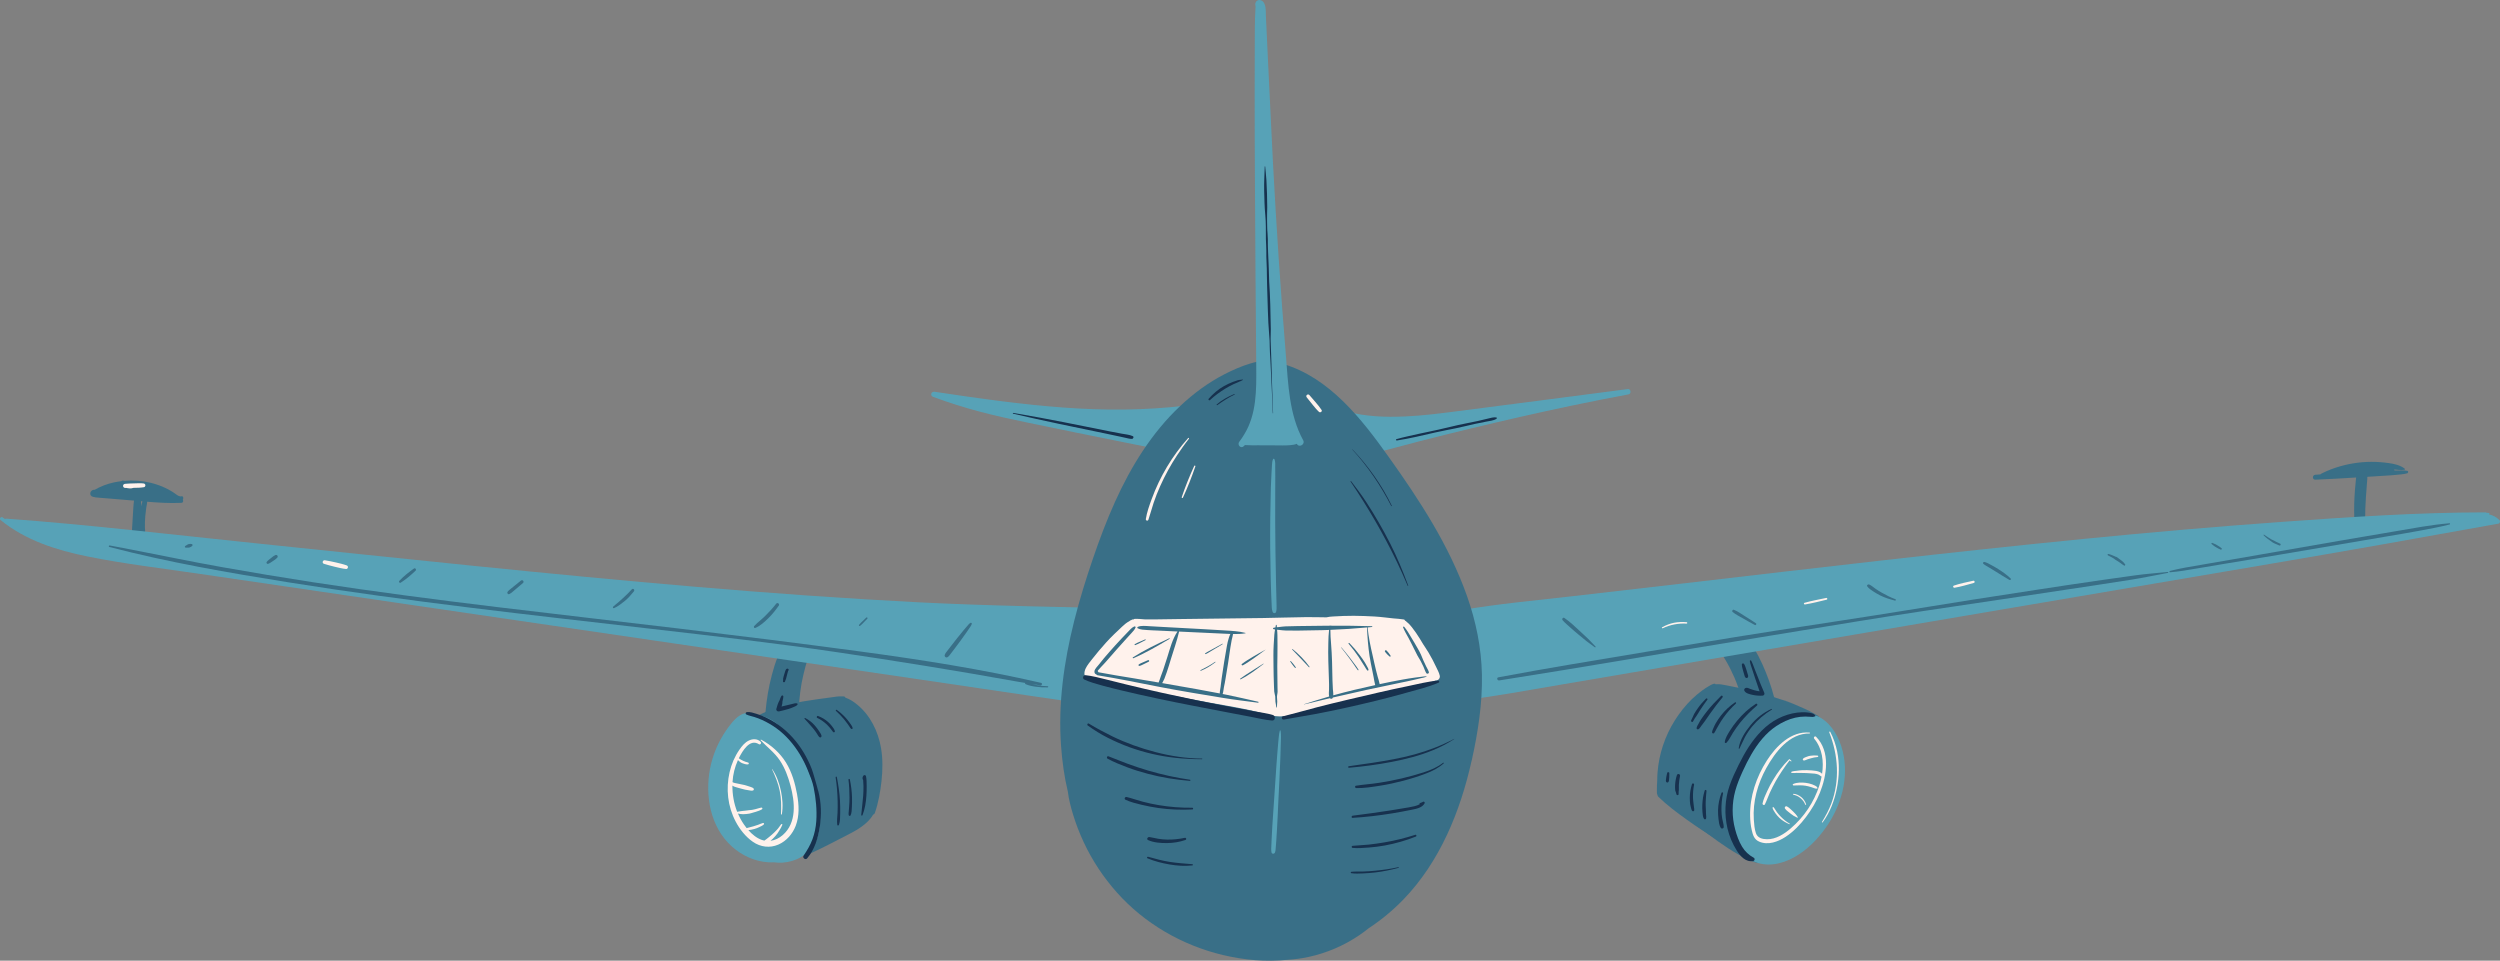 <svg id="_лой_2" xmlns="http://www.w3.org/2000/svg" width="1080" height="415.02" viewBox="0 0 1080 415.02"><rect x="0" y="0" width="1080" height="415.02" fill="#808080" stroke="none"/><g id="Traveling04_403709348"><g id="Traveling04_403709348-2"><path d="M1039.94 203.4c-1.59-.29-3.31-.14-4.92-.15-.21.0-.43.0-.64.0.03-.15.0-.3-.07-.43 1.44.18 2.88.3 4.32.15.22-.02.43-.33.21-.5-1.96-1.52-4.41-2.06-6.83-2.41-2.55-.36-5.12-.56-7.69-.55-5.19.03-10.38.9-15.3 2.52-1.36.45-2.7.96-4.01 1.54-.63.28-1.25.57-1.87.88-.33.16-.56.32-.75.49-.73.05-1.46.1-2.19.16-1.34.1-1.38 2.17.0 2.12 5.89-.22 11.76-.57 17.64-.94-.09.85-.16 1.7-.24 2.52-.2 1.95-.35 3.9-.46 5.85-.1 1.9-.16 3.79-.15 5.69.0.95.02 1.9.04 2.85.02.97-.05 2.01.27 2.94.29.87 1.66 1 1.89.0.11-.46.13-.92.12-1.39.16.41.48.71.97.78.54.07 1.27-.28 1.35-.88.22-1.65.13-3.36.19-5.03.06-1.73.16-3.47.28-5.2.12-1.67.26-3.34.38-5.01.06-.83.15-1.67.19-2.5.02-.3.02-.61.02-.91l7.38-.47c1.65-.11 3.31-.18 4.95-.37 1.57-.18 3.28-.22 4.81-.66.51-.02.77-.96.12-1.07z" fill="#396f87"/><path d="M79.16 214.98c-.03-.38-.36-.7-.76-.58-.8.23-1.82-.45-2.41-.9-1.04-.77-2.12-1.47-3.27-2.07-2.36-1.23-4.88-2.19-7.46-2.83-3.79-.94-7.74-1.22-11.62-.87-.45-.22-.93-.13-1.28.14-1.07.14-2.14.31-3.2.54-2.87.64-5.66 1.66-8.2 3.15-.15.0-.31.01-.46.03-1.65.15-2.18 2.54-.41 3.02.3.08.62.14.93.19.22.08.46.13.71.11 1.07.14 2.16.18 3.21.27 1.59.13 3.19.26 4.78.4 2.72.23 5.45.45 8.17.68-.31 2.3-.37 4.63-.52 6.94-.09 1.44-.21 2.88-.27 4.32-.06 1.42-.21 2.9-.07 4.32.03.35.28.61.58.74.04.21.07.43.11.64.32 1.51 2.41 1.02 2.53-.34.02-.22.02-.44.03-.65.01-.05.03-.09.04-.14.05-.33.08-.66.13-.99.61.81 2.11.57 2.21-.71.06-.82.04-1.63-.06-2.43-.02-1.67.01-3.33.16-5 .1-1.18.24-2.37.41-3.55.13-.88.39-1.78.4-2.66 4.94.4 9.92.72 14.84.47.66-.03.94-.85.56-1.27.15-.25.23-.57.2-.96zm-17.73 1.94c-.15.6-.28 1.21-.4 1.82-.02-.64-.02-1.45-.12-2.21.21.02.42.04.63.05-.04.11-.07.22-.1.34z" fill="#396f87"/><path d="M703.55 170.36c-8.28 1.56-16.54 3.17-24.79 4.91-14.62 3.07-29.16 6.42-43.69 9.91-7.26 1.75-14.51 3.55-21.74 5.41-7.23 1.86-14.42 3.87-21.66 5.72-.1.03-.21.04-.3.04-.28.56-.86.9-1.57.73-1.15-.28-1.69-1.46-2.3-2.38-.54-.8-1.06-1.61-1.59-2.42-1.1-1.66-2.21-3.31-3.28-4.96-.95-1.46-1.83-3.04-1.98-4.81-.05-.67.03-1.55.39-2.14.19-.3.44-.38.68-.63.05-.04.08-.09.12-.14-.3-.14-.6-.27-.9-.41-.56-.25-.3-1.28.33-1.2 1.08.14 2.16.21 3.22.44 1.04.23 2.1.42 3.15.6 2.16.35 4.34.6 6.53.77 4.27.32 8.56.29 12.84.1 7.74-.33 15.42-1.34 23.1-2.33 8.09-1.05 16.18-2.11 24.26-3.14 16.3-2.09 32.58-4.22 48.88-6.36 1.3-.17 1.57 2.04.31 2.28z" fill="#57a2b7"/><path d="M526.13 175.49c-.45.37-1.15.33-1.46-.01-.17.45-.47.9-.72 1.28-.89 1.3-1.81 2.57-2.76 3.83-1.92 2.58-3.84 5.17-5.83 7.7-.98 1.25-1.95 2.5-2.93 3.74-.45.57-.89 1.13-1.33 1.7.21.05.42.1.63.16 1.17.34.98 2.34-.3 2.19-4.14-.5-8.2-1.44-12.29-2.27-4.1-.82-8.19-1.66-12.28-2.48-14.35-2.89-28.71-5.79-43.04-8.78-6.91-1.44-13.8-2.92-20.61-4.73-6.82-1.81-13.52-3.94-20.13-6.38-1.4-.52-.83-2.41.61-2.2 9.78 1.46 19.58 2.91 29.4 4.14 17.47 2.19 35.1 3.78 52.72 3.55 8.71-.11 17.36-.66 26.01-1.65 2.21-.25 4.41-.56 6.61-.89 1.15-.18 2.3-.36 3.44-.54.54-.08 1.09-.2 1.63-.3.08-.03.17-.04.26-.04.29-.04.58-.08.87-.1.65-.03 1.32.14 1.68.73.29.45.25 1-.17 1.35z" fill="#57a2b7"/><path d="M768 308.78c.1 1.4-1.99 1.6-2.38.36-1.69.74-3.54 1.18-5.34 1.55-2.02.42-4.03.82-6.06 1.14-.5.08-1.15-.22-1.09-.83.04-.56-.07-1.11-.05-1.67.02-.58.1-1.1.24-1.66.05-.19.16-.34.32-.43-.06-.32-.1-.65-.17-.95-.13-.62-.27-1.24-.42-1.86-.32-1.33-.67-2.66-1.04-3.97-.74-2.65-1.66-5.24-2.75-7.76-1.09-2.51-2.32-4.97-3.7-7.33-1.37-2.36-2.89-4.63-4.22-7.02-.11-.21-.05-.4.08-.52-.28-.19-.5-.47-.58-.77-.19-.71.24-1.48.95-1.67 1.77-.47 3.55-.89 5.33-1.29.89-.19 1.79-.38 2.69-.54.45-.09.9-.16 1.35-.25.24-.04.47-.09.69-.1-.14-.53.64-.89 1.02-.38 1.75 2.34 3.44 4.69 4.91 7.22 2.58 4.4 4.67 9.09 6.4 13.89.87 2.41 1.62 4.84 2.26 7.32.63 2.43 1.39 5.01 1.56 7.52z" fill="#396f87"/><path d="M349.43 281.48h0c-.04-.08-.09-.15-.16-.21l.03-.03c-.2-.2-.43-.31-.67-.41-.61-.63-1.68-.76-2.47-1-.85-.26-1.69-.56-2.51-.91-.83-.36-1.66-.74-2.48-1.13-.41-.2-.83-.38-1.24-.58-.5-.25-.93-.52-1.5-.58-.78-.09-1.17.89-.85 1.48.26.47.76.76 1.19 1.08.23.18.47.35.71.51-.31-.07-.63-.13-.94-.2-.12-.09-.25-.11-.38-.08-.11-.02-.22-.05-.33-.07-.82-.14-1.58.03-2.12.72-.51.66-.54 1.5-.16 2.24.19.36.38.71.59 1.06-.57 1.4-1.12 2.82-1.57 4.28-.8 2.6-1.49 5.22-2.08 7.88-.58 2.65-1.02 5.32-1.36 8.01-.32 2.51-.61 5.02-.5 7.55-.23.51-.5 1-.78 1.48-.5.85.48 1.72 1.3 1.31.48-.25.96-.57 1.5-.65.67-.1 1.3-.27 1.95-.45.71-.2 1.42-.44 2.12-.69.02.01.04.03.07.03.16.04.34-.05.41-.2.36-.13.72-.25 1.09-.37 1.23-.4 2.47-.78 3.71-1.13.56-.16 1.11-.32 1.66-.47.3.23.74.14.93-.26.36-.1.72-.24 1-.49 1.29-1.17.82-3.28-.43-4.29.05-.84.11-1.68.18-2.52.19-2.34.5-4.68.91-6.99.07-.38.15-.75.22-1.13.41-2.09.91-4.15 1.46-6.21.31-1.14.64-2.27 1-3.4.19-.57.32-1.2.59-1.74h.01s0 0 .01.0c.36.14.6-.12.65-.47.08-.6-.34-.67-.73-.94zm-16.22 29.37c-.14.07-.27.15-.41.23.03-.1.08-.21.11-.32.09-.31.2-.69.28-1.09.32.27.7.46 1.1.51.17.02.35.01.53-.01-.54.21-1.08.43-1.61.68zm2.61-1.03c.3-.19.55-.45.69-.77.0.18.04.34.08.5-.12.04-.24.08-.36.12-.14.05-.27.1-.41.15zm11.4-25.48c-.04.11-.08.22-.12.33-.39-.36-.91-.58-1.39-.6-.09.0-.18.0-.27.0-.08-.06-.17-.1-.26-.14.26.04.52.09.78.16.89.23 1.35-.96.61-1.45-.12-.08-.25-.16-.38-.24.57.14 1.16.25 1.72.15-.27.57-.47 1.19-.69 1.77z" fill="#396f87"/><path d="M1079.33 226.21c-32.86 5.96-65.75 11.8-98.67 17.39-58.24 9.89-116.49 19.8-174.72 29.73-29.11 4.97-58.24 9.93-87.36 14.89-14.7 2.51-29.41 5.02-44.12 7.52-14.5 2.47-29 5.17-43.6 6.94-.32.04-.55-.1-.69-.31-1.24.56-2.62.63-3.98.25-.52-.15-.79-.6-.85-1.11-.35-3.69-.75-7.38-1.13-11.07-.33-3.24-.66-6.47-1-9.7-.29-2.85-.71-5.76-.71-8.63.0-2.26.47-4.84 2.3-6.38.93-.78 2.06-1.24 3.2-1.64 1.05-.38 2.13-.54 3.11-1.09.2-.12.39.1.3.29-.05.12-.12.21-.19.32.03.0.05-.03.08-.03 15.87-2.74 31.98-4.16 47.96-6.01 16.23-1.87 32.46-3.73 48.68-5.62 57.37-6.69 114.73-13.47 172.21-19.14 28.72-2.83 57.47-5.35 86.26-7.4 29.03-2.08 58.19-4.05 87.32-4.07.17.0.3.06.39.16.35.01.71.06 1.06.09.32.02.41.49.08.58-.03.01-.08.02-.12.03 1.7.32 3.29 1.16 4.6 2.45.47.46.3 1.44-.41 1.57z" fill="#57a2b7"/><path d="M509.73 309.82c-4.37-.59-8.74-1.17-13.11-1.79-34.22-4.79-68.39-9.98-102.58-14.99-34.36-5.04-68.71-10.07-103.07-15.11-34.19-5.02-68.38-10.03-102.57-15.04-34.36-5.04-68.71-10.08-103.07-15.12-15.81-2.32-31.78-4.19-47.45-7.36-13.45-2.72-26.89-6.97-37.66-15.78-.64-.52.21-1.61.88-1.14.36.26.74.52 1.1.77.09-.14.24-.23.47-.21 35.9 2.63 71.72 6.92 107.53 10.62 63.48 6.58 126.94 13.45 190.53 18.85 31.6 2.69 63.23 4.98 94.9 6.62 32.01 1.66 64 2.05 96.03 2.89.07.0.13.01.19.02.25-.24.69-.21.82.2.49 1.47.26 3.13.21 4.66-.06 1.57-.18 3.13-.32 4.69-.53 5.63-1.43 11.21-2.71 16.72-.64 2.73-1.37 5.45-2.19 8.14-.68 2.25-1.32 4.62-2.32 6.77 8.3 1.26 16.6 2.54 24.9 3.85 1.17.19.65 1.91-.49 1.76z" fill="#57a2b7"/><path d="M635.76 328.55c-4.89 21.95-13.72 43.75-29.57 60.11-4.47 4.6-9.5 8.8-14.95 12.36-1.24 1.01-2.54 1.97-3.85 2.87-6.67 4.57-14.22 7.81-22.12 9.52-2.98.64-5.99 1.05-9.03 1.22-9.35.99-18.9.1-28.04-2.08-17.49-4.18-33.78-13.57-45.75-27.04-5.77-6.49-10.62-13.79-14.29-21.67-1.83-3.92-3.39-7.98-4.65-12.13-.96-3.18-1.81-6.41-2.2-9.71-1.55-6.45-2.45-13.06-2.93-19.67-1.34-18.18 1.23-36.42 5.66-54.04 2.27-9.06 5.04-17.98 8.05-26.81 2.87-8.4 5.99-16.72 9.65-24.81 6.89-15.26 15.86-29.75 28.12-41.29 5.72-5.38 12.08-10.1 19.07-13.69 3.57-1.84 7.32-3.49 11.17-4.65 2.13-.64 4.32-1.11 6.52-1.33 2.21-.23 4.28.16 6.34.93.12.05.14.17.08.26.46.12.91.23 1.37.36 19.95 5.96 33.79 23.71 45.38 39.96 13.42 18.82 26.26 38.42 33.99 60.36 3.83 10.87 6.17 22.28 6.41 33.82.25 12.44-1.71 25.02-4.41 37.14z" fill="#396f87"/><path d="M560.25 191.78s-.02-.03-.03-.05c-.94.4-2.14.52-2.92.59-2.15.18-4.33.09-6.49.08-2.33.0-4.67-.02-7-.03-2.01.0-4.03.05-6.03-.1-.15.16-.29.33-.45.48-1.29 1.27-3.01-.59-1.94-1.94.77-.96 1.4-2 2.05-3.04 5.46-8.74 5.34-19.41 5.26-29.37-.1-13.15-.21-26.3-.32-39.46-.1-13.08-.17-26.17-.24-39.26-.08-13.15-.13-26.3-.12-39.46.0-6.54.03-13.09.04-19.63.01-5.94-.04-11.94.35-17.87-.25-.63-.16-1.32.15-1.85.04-.19.15-.31.29-.37.43-.43 1.08-.65 1.81-.39 2.52.87 2.1 4.85 2.21 6.9.36 7 .63 14 .99 20.99.71 13.99 1.31 27.99 2.04 41.97.74 13.99 1.57 27.97 2.51 41.94.93 13.91 1.97 27.82 3.1 41.71 1 12.29 1.37 25.49 7.46 36.56.98 1.79-1.75 3.38-2.73 1.59z" fill="#57a2b7"/><path d="M722.98 344.5c-.06-.05-.15-.06-.21.0l-.73.83c-.07.08.04.18.11.11.28-.24.55-.49.83-.73.06-.05.06-.16.0-.21z" fill="#17314e"/><path d="M380.84 337.23c-.53 4.73-1.34 9.48-2.9 13.97-.13.37-.42.61-.74.73-.39.65-.83 1.27-1.3 1.84-2.74 3.25-6.59 5.29-10.28 7.17-4.92 2.52-9.82 5.14-14.85 7.44-.08.04-.16.06-.24.08-.22.19-.45.37-.69.54-1 .71-2.35-.78-1.63-1.77 1.33-1.8 2.28-3.84 2.64-6.08.38-2.4.26-4.89.07-7.31-.38-4.81-.79-9.89-3.29-14.11-2.09-3.53-5.47-6.22-9.14-7.82-4.33-1.89-8.98-2.44-13.66-2.03-2.57.23-5.06.82-7.56 1.45-1.31.33-2.61.73-3.9 1.12-.96.3-1.89.66-2.87.78-.22.47-.49.93-.82 1.23-.32.29-.94.28-1.13-.18-.37-.92-.2-2.16.03-3.1.26-1.06.58-2.08.98-3.09.78-1.96 1.74-3.83 2.87-5.59 1.14-1.77 2.43-3.53 3.9-5.03.19-.19.39-.37.59-.55.36-.4.73-.79 1.1-1.17 1.32-1.34 2.84-2.49 4.37-3.56 5.63-3.95 12.17-6.45 18.78-8 3.83-.9 7.71-1.53 11.6-2.07 1.89-.27 3.79-.52 5.69-.78 1.05-.14 2.11-.29 3.16-.43.94-.12 1.89.0 2.83-.05.39-.02.64.21.75.51 1.83.64 3.52 1.72 5.02 2.95 5.67 4.59 9.16 11.56 10.38 18.81.79 4.64.74 9.41.23 14.09z" fill="#396f87"/><path d="M783.03 312.56s-.02.03.0.03.02-.03.0-.03z" fill="#57a2b7"/><path d="M353.79 348.55c-.08-.58-.16-1.15-.26-1.71-.79-4.57-2.3-8.94-4.03-13.23-2.71-6.73-6.02-13.42-11.28-18.45-2.62-2.96-6.13-5.35-9.98-6.07-.16-.06-.32-.13-.48-.19-.77-.27-1.56-.52-2.36-.67-.44-.08-.86-.13-1.31-.07-1.46-.46-3.24.07-4.56.95-2.38 1.58-4.23 4.09-5.83 6.41-3.39 4.91-5.79 10.55-6.94 16.41-2.29 11.78.1 25.36 9.34 33.69 4.36 3.94 9.9 6.52 15.8 6.89.79.05 1.58.04 2.37.0 1.23.14 2.44.23 3.71.15 2.88-.19 5.63-.97 8.12-2.43 2.22-1.3 4.19-3.09 5.55-5.28 1.62-2.63 2.24-5.71 2.57-8.74.28-2.58.23-5.17-.42-7.64z" fill="#57a2b7"/><g><path d="M490.04 267.82s.02.0.04.0c-.02.0-.03.0-.04.0z" fill="#fff2ec"/><path d="M621.97 291.89c-.23-1.23-.98-2.5-1.5-3.64-.49-1.06-1.01-2.1-1.55-3.14-1.15-2.19-2.42-4.34-3.82-6.38-.09-.13-.19-.26-.28-.4-.47-.81-.95-1.62-1.45-2.41-1.08-1.72-2.2-3.42-3.47-5-.65-.81-1.41-1.71-2.3-2.31.0-.11-.07-.21-.2-.26-.07-.07-.16-.13-.28-.17-.04-.01-.07-.02-.11-.03-.09-.25-.26-.48-.54-.53-1.5-.23-3.01-.37-4.52-.47-1.26-.15-2.52-.27-3.75-.42-2.97-.36-5.95-.51-8.94-.61-2.99-.1-5.96-.14-8.95-.02-1.46.06-2.93.13-4.39.22-.97.06-1.95.12-2.87.37h-.2c-3.02-.05-6.05-.1-9.07-.08-5.99.04-11.98.31-17.97.38-11.98.15-23.96.3-35.94.44-3.27.04-6.54.11-9.81.14-1.69.01-3.38.02-5.07.0-.17.0-.33.0-.5.0-1.45-.11-2.94-.28-4.4-.2-.23.01-.41.15-.51.32-.14-.11-.33-.14-.5-.04-.11.07-.21.14-.32.21-.17.05-.34.11-.52.21-.15.09-.28.2-.4.31-1.14.56-2.23 1.53-3.12 2.36-1.17 1.08-2.31 2.19-3.46 3.29-2.33 2.23-4.47 4.68-6.56 7.13-1.03 1.21-2.02 2.46-3 3.71-.98 1.25-2.03 2.5-2.72 3.95-.71 1.52-.87 3.53.76 4.53.48.29 1.01.4 1.52.37 3.02.82 6.06 1.53 9.14 2.12 1.4.27 2.81.5 4.22.73 1.42.25 2.85.48 4.26.74 5.52 1.02 11.04 2.04 16.55 3.06 5.63 1.04 11.26 2.08 16.89 3.12 5.45 1.01 10.92 1.89 16.35 3.02 3.02.63 6.01 1.37 8.98 2.17 2.28.61 4.66 1.04 6.99.68.22.05.46.06.7.02 4.34-.71 8.64-1.76 12.94-2.68 4.19-.91 8.38-1.83 12.57-2.77 8.48-1.91 16.95-3.9 25.36-6.04 2.41-.62 4.82-1.24 7.22-1.86 2.26-.59 4.54-1.14 6.7-2.05 1.02.11 2.1-.82 1.86-2.1z" fill="#fff2ec"/></g><path d="M551.47 261.4c-.03-1.14-.05-2.28-.08-3.42-.04-2.16-.1-4.33-.15-6.49-.11-4.33-.19-8.66-.24-12.99-.1-8.54-.17-17.09-.1-25.63.02-2.39.04-4.78.02-7.18-.01-1.25-.02-2.51-.03-3.76.0-1.17.12-2.4-.31-3.51-.09-.24-.48-.37-.61-.08-.38.83-.42 1.66-.48 2.56-.08 1.14-.14 2.28-.2 3.42-.12 2.16-.23 4.33-.29 6.49-.11 4.33-.2 8.66-.25 12.99-.1 8.66-.02 17.32.19 25.97.06 2.39.12 4.78.22 7.17.05 1.25.11 2.51.17 3.76.06 1.22.01 2.47.44 3.62.25.69 1.28.78 1.5.0.27-.98.22-1.93.2-2.94z" fill="#57a2b7"/><path d="M553.23 315.68c-.03-.19-.32-.17-.36.0-.41 1.54-.48 3.25-.65 4.84-.17 1.71-.29 3.42-.43 5.13-.29 3.47-.51 6.95-.74 10.43-.47 6.89-.93 13.79-1.4 20.68-.13 1.88-.21 3.76-.3 5.64-.05.97-.1 1.94-.13 2.91-.03.98-.14 1.98.08 2.94.19.8 1.26.68 1.5.0.28-.78.28-1.61.35-2.43.07-.85.14-1.71.2-2.56.11-1.71.22-3.42.32-5.13.22-3.47.34-6.95.5-10.43.32-6.89.75-13.79.96-20.68.06-1.88.11-3.76.17-5.64.06-1.85.2-3.86-.07-5.69z" fill="#57a2b7"/><path d="M769.23 302.09c1.67.56 3.36 1.13 5.02 1.77-1.62-.73-3.31-1.32-5.02-1.77z" fill="#396f87"/><path d="M786.22 310.23c-1.19-.2-2.36.0-3.48.37.0-.02-.02-.05-.03-.07-.25-.44-.72-.74-1.22-.83-.02-.33-.1-.63-.22-.92 1.3.43 2.6.87 3.9 1.31.47.16.75-.55.34-.79-1.33-.76-2.67-1.53-4.03-2.25-1.31-.69-2.73-1.19-4.07-1.83-1.02-.48-2.07-.93-3.13-1.34.0.0-.01.0-.02.0-1.66-.65-3.35-1.22-5.02-1.77-.11-.03-.22-.08-.33-.11-5.82-1.93-11.76-3.54-17.75-4.85-1.67-.36-3.35-.7-5.02-1.02-.84-.16-1.68-.31-2.52-.46-.87-.15-1.6-.12-2.45-.07-.12-.19-.34-.31-.63-.25-.9.19-1.69.68-2.47 1.15-.88.53-1.75 1.07-2.58 1.68-1.59 1.17-3.13 2.43-4.56 3.81-2.84 2.76-5.33 5.91-7.43 9.26-4.25 6.78-6.84 14.5-7.44 22.48-.09 1.15-.14 2.32-.14 3.49-.05.76-.09 1.52-.12 2.28-.03.72-.03 1.43-.02 2.15.0.64-.05 1.33.29 1.86.01.23.1.46.29.65 3.76 3.68 8.05 6.86 12.31 9.92 4.28 3.07 8.69 5.99 13.26 8.62 2.55 1.47 5.11 2.87 7.86 3.93.09.8.56 1.56 1.37 1.93 1.09.49 2.18-.1 2.28-1.31.77-9.04 3.1-18 6.8-26.3 3.57-8.01 8.39-15.89 14.69-22.05 1.68-1.64 3.45-3.12 5.41-4.42 1.96-1.28 4.25-2.06 6.08-3.52.25-.2.12-.69-.19-.74z" fill="#396f87"/><path d="M616.37 292.21c-.88-.09-1.77.09-2.65.2-.88.11-1.76.22-2.64.33-1.71.22-3.41.53-5.1.82-3.34.57-6.67 1.29-9.99 1.99.0-.05.0-.1-.01-.16-.18-1.02-.55-2.04-.82-3.04-.25-.96-.5-1.93-.75-2.89-.52-2.04-.93-4.1-1.4-6.14-.94-4.04-1.82-8.15-2.21-12.28.63-.06 1.25-.11 1.88-.17.22-.02.23-.34.0-.35-5.97-.16-11.93-.26-17.9-.22-.06-.13-.28-.15-.33.0-1.05.0-2.11.01-3.16.03-3.54.06-7.07.1-10.61.13-1.77.01-3.54.07-5.31.13-.92.04-1.82.16-2.74.28-.34.04-.68.07-1.02.1-.03-.28-.05-.57-.07-.86-.01-.2-.33-.27-.37-.05-.05.33-.11.66-.17.98-.28.04-.56.09-.84.17-.28.08-.28.49.0.57.22.06.44.11.67.15-.14.75-.26 1.49-.32 2.27-.1 1.47-.19 2.95-.28 4.43-.17 3-.11 6.02-.08 9.03.03 2.95.09 5.9.21 8.85.03.74.05 1.48.1 2.21.05.73.34 1.37.43 2.1.09.77.0 1.56.1 2.33.1.8.3 1.57.38 2.38.02.17.27.18.27.0-.01-.81.11-1.58.13-2.38.01-.68-.1-1.36-.11-2.04-.01-.82.26-1.57.26-2.38.0-.68-.03-1.36-.04-2.04-.05-2.95-.09-5.9-.09-8.85.0-2.95.13-5.91.09-8.86-.02-1.48-.03-2.95-.03-4.43.0-.85-.07-1.68-.15-2.51.31.03.62.05.93.09.92.11 1.82.22 2.74.25 1.71.04 3.42.07 5.14.04 3.59-.05 7.19-.11 10.78-.19.96-.02 1.91-.06 2.87-.1-.22 1.84-.29 3.69-.32 5.54-.05 2.69-.1 5.37.0 8.06.08 2.63.17 5.26.26 7.89.05 1.36.09 2.73.05 4.09-.02.95-.19 2.18.05 3.17-3.64 1.05-7.25 2.18-10.87 3.34-.05.02-.03.09.02.08 3.71-.91 7.43-1.8 11.15-2.67.32.36 1.02.35 1.23-.12.03-.06.04-.12.06-.18 9.7-2.27 19.43-4.42 29.19-6.39 1.97-.4 3.95-.8 5.9-1.26.92-.21 1.84-.44 2.77-.66.92-.22 1.89-.35 2.75-.76.03-.01.01-.05-.01-.05zm-40.4 8.17c.06-.89-.11-1.85-.17-2.68-.09-1.24-.13-2.5-.17-3.75-.07-2.69-.12-5.37-.18-8.06-.06-2.63-.24-5.26-.43-7.89-.15-1.97-.32-3.93-.29-5.9 5.28-.19 10.56-.56 15.82-1.05.16 4.13.48 8.2 1.09 12.3.31 2.08.76 4.14 1.17 6.2.2 1.03.41 2.07.62 3.1.22 1.07.35 2.21.65 3.26.0.02.01.03.02.05-6.08 1.31-12.14 2.75-18.13 4.42z" fill="#396f87"/><path d="M617.25 290.27c-.25-.8-.74-1.57-1.12-2.33-.43-.87-.85-1.75-1.24-2.64-.38-.84-.68-1.72-1.06-2.56-.39-.88-.9-1.73-1.36-2.58-.88-1.62-1.86-3.16-2.79-4.74-.95-1.61-1.87-3.23-3.08-4.66-.18-.21-.58.01-.47.27.66 1.63 1.56 3.14 2.41 4.68.91 1.65 1.71 3.38 2.57 5.06.42.82.81 1.65 1.24 2.46.43.81.96 1.56 1.39 2.37.43.81.84 1.63 1.22 2.47.39.88.67 1.87 1.17 2.68.35.58 1.34.21 1.13-.48z" fill="#396f87"/><path d="M543.5 303.15c-4.45-1-8.88-2.05-13.35-2.96-.65-.13-1.31-.25-1.97-.38.35-.92.34-2.03.56-2.98.27-1.16.47-2.34.67-3.51.4-2.3.79-4.61 1.13-6.91.33-2.26.64-4.53 1-6.79.17-1.04.35-2.08.55-3.12.17-.85.47-1.73.58-2.6 1.79.03 3.57-.02 5.35-.3.09-.01.08-.16.0-.18-2.91-.76-5.89-.89-8.89-1.07-3.07-.18-6.13-.36-9.2-.55-6.08-.36-12.16-.65-18.23-.99-1.7-.09-3.41-.19-5.11-.29-1.56-.09-3.56-.35-5.03.27-.26.11-.37.48-.08.64 1.19.65 2.77.64 4.1.75 1.53.12 3.07.16 4.6.23 2.83.13 5.66.26 8.49.4-2.19 3.28-3.19 7.25-4.36 10.98-.59 1.9-1.19 3.8-1.84 5.68-.33.94-.67 1.87-1.03 2.8-.33.83-.53 1.78-.92 2.58-3.62-.62-7.24-1.23-10.87-1.84-5.05-.84-10.1-1.61-15.12-2.59-.03-.07-.07-.14-.12-.21-.36-.42-.17-.49.2-.92.36-.41.73-.82 1.1-1.21.75-.8 1.52-1.58 2.23-2.41 1.43-1.66 2.87-3.31 4.33-4.95 1.42-1.59 2.85-3.18 4.28-4.77.74-.81 1.47-1.62 2.22-2.43.65-.71 1.44-1.53 1.79-2.44.14-.36-.3-.56-.57-.44-1.09.47-2.01 1.59-2.82 2.43-.88.9-1.75 1.81-2.61 2.73-1.77 1.87-3.49 3.78-5.2 5.71-1.65 1.86-3.24 3.73-4.75 5.7-.6.78-1.66 1.71-1.81 2.72-.1.7.23 1.3.84 1.42.06.18.2.32.45.36 9.07 1.46 18.08 3.34 27.11 5.09 9.03 1.75 18.13 3.21 27.21 4.71 5.01.83 10.04 1.4 15.07 2.07.24.03.29-.37.06-.42zm-16.16-6.68c-.09 1-.43 2.08-.4 3.1-3.41-.66-6.84-1.3-10.26-1.91-4.87-.87-9.74-1.72-14.61-2.56.3-.64.7-1.25.96-1.91.37-.92.7-1.86 1.02-2.8.66-1.93 1.25-3.89 1.83-5.84 1.15-3.84 2.55-7.64 3.46-11.55.01-.06.01-.11.0-.16h.02c6.13.31 12.27.59 18.4.86 1.25.05 2.51.12 3.76.17-.32.61-.53 1.3-.73 1.94-.32 1.01-.55 2.03-.74 3.07-.44 2.35-.81 4.71-1.21 7.06-.4 2.36-.75 4.73-1.08 7.1-.16 1.14-.32 2.28-.43 3.43z" fill="#396f87"/><path d="M545.75 286.7c-3.29 2.18-6.72 4.15-9.93 6.44-.19.14-.03.44.19.32 3.51-1.8 6.71-4.23 9.82-6.63.08-.06.0-.2-.08-.14z" fill="#396f87"/><path d="M546.66 280.66c-1.73 1.01-3.52 1.91-5.23 2.97-1.67 1.04-3.42 2-4.96 3.22-.34.27.09.75.44.57 1.74-.91 3.34-2.12 4.97-3.22 1.65-1.11 3.18-2.36 4.8-3.51.01.0.0-.03-.01-.02z" fill="#396f87"/><path d="M559.77 288.27c-.29-.48-.66-.92-1-1.37-.34-.44-.74-.86-1.1-1.28-.13-.15-.39.05-.27.21.33.46.63.94.98 1.38.35.44.69.9 1.08 1.3.16.16.44-.05.32-.24z" fill="#396f87"/><path d="M565.71 288.04c-2.07-2.86-4.56-5.38-7.29-7.61-.13-.11-.31.06-.19.19 2.46 2.48 4.83 5.06 7.23 7.61.12.13.36-.04.25-.2z" fill="#396f87"/><path d="M591.2 289.3c-.11-.55-.45-1.07-.72-1.56-.27-.51-.54-1.02-.84-1.51-.63-1.04-1.36-2.04-2.09-3.02-1.41-1.91-2.96-3.71-4.62-5.41-.21-.21-.51.1-.32.32 1.55 1.81 3 3.71 4.33 5.68.64.96 1.23 1.95 1.84 2.93.31.49.63.97.93 1.46.3.48.54 1.03.94 1.43.24.24.6.0.54-.31z" fill="#396f87"/><path d="M586.86 289.3c-.49-.87-1.13-1.67-1.72-2.48-.6-.82-1.21-1.63-1.83-2.43-1.23-1.6-2.51-3.17-3.81-4.71-.07-.08-.18.03-.11.11 1.3 1.61 2.56 3.25 3.77 4.91.58.79 1.14 1.58 1.7 2.38.57.81 1.09 1.67 1.71 2.44.14.17.4-.05.3-.23z" fill="#396f87"/><path d="M600.74 283.27c-.26-.38-.52-.76-.79-1.14-.15-.2-.33-.38-.49-.57-.16-.18-.32-.36-.48-.54-.15-.17-.46-.16-.61.0-.17.18-.16.42.0.61l.44.52c.15.18.29.37.46.53.34.31.68.62 1.02.93.1.09.26.11.37.02.1-.08.15-.25.07-.36z" fill="#396f87"/><path d="M524.91 285.9c-1.97 1.39-4.1 2.55-6.27 3.6-.16.08-.05.36.12.29 2.26-.92 4.33-2.2 6.27-3.68.12-.09.0-.3-.12-.21z" fill="#396f87"/><path d="M528.04 278.09c-1.23.68-2.45 1.35-3.68 2.03l-1.78.98c-.63.35-1.29.67-1.88 1.09-.23.16-.03.48.22.37.66-.3 1.27-.7 1.89-1.07.58-.35 1.16-.69 1.74-1.04 1.2-.72 2.4-1.43 3.61-2.15.13-.08.01-.28-.12-.21z" fill="#396f87"/><path d="M505.11 275.73c-5.31 2.51-10.71 5.09-15.68 8.23-.25.16-.03.51.23.39 5.39-2.36 10.55-5.38 15.6-8.37.17-.1.02-.34-.15-.26z" fill="#396f87"/><path d="M496.4 285.34c-.11-.19-.32-.21-.5-.13-.67.29-1.35.58-2.02.87-.33.14-.67.27-.99.43-.34.17-.69.31-.97.57-.21.19-.06.63.25.6.22-.03.39-.08.6-.16.18-.08.36-.15.53-.23.33-.14.65-.31.97-.47.67-.33 1.33-.66 2-.98.18-.09.22-.34.13-.5z" fill="#396f87"/><path d="M494.68 276.23c-.75.33-1.5.65-2.25.98-.74.32-1.51.64-2.2 1.06-.21.13-.08.51.18.42.77-.27 1.51-.66 2.24-1.03.74-.38 1.48-.75 2.21-1.13.2-.1.03-.39-.18-.3z" fill="#396f87"/><path d="M600.42 234.55c-3.03-5.98-6.4-11.79-10.04-17.42-2.07-3.2-4.37-6.22-6.69-9.24-.11-.15-.36-.01-.25.15 7.42 11.01 14.16 22.55 19.93 34.51 1.66 3.45 3.24 6.93 4.72 10.46.07.15.32.09.26-.07-2.32-6.25-4.9-12.45-7.91-18.39z" fill="#17314e"/><path d="M628.18 319.2c-5.42 2.87-11.2 5.08-17.11 6.71-5.9 1.62-11.95 2.66-18 3.6-3.47.54-6.96.95-10.43 1.51-.37.06-.29.69.09.66 6.18-.53 12.4-1.37 18.49-2.54 6.05-1.16 12.13-2.7 17.83-5.06 3.21-1.33 6.26-2.9 9.18-4.79.06-.04.0-.13-.05-.09z" fill="#17314e"/><path d="M623.41 329.52c-2.43 1.93-5.43 3.19-8.37 4.13-3.11.99-6.28 1.87-9.46 2.62-3.23.76-6.5 1.38-9.79 1.9-3.33.53-6.7.72-10.03 1.26-.6.1-.43 1.02.14 1.03 3.4.07 6.88-.5 10.24-1.03 3.44-.54 6.85-1.29 10.22-2.18 3.29-.87 6.53-1.9 9.71-3.11 2.78-1.05 5.37-2.36 7.6-4.35.18-.16-.08-.41-.27-.27z" fill="#17314e"/><path d="M614.79 346.37c-.41.26-.9.39-1.35.55-.25.09-.25.36-.11.5-1.43.78-3.02 1.05-4.72 1.36-2.66.48-5.34.91-8.01 1.33-5.41.86-10.83 1.57-16.26 2.27-.58.08-.62.98.0.94 5.73-.34 11.46-1.02 17.13-1.95 2.83-.46 5.66-1 8.47-1.57 1.92-.39 4.5-.86 5.5-2.78.21-.4-.23-.93-.66-.66z" fill="#17314e"/><path d="M611.42 360.63c-4.34 1.39-8.8 2.51-13.3 3.27-2.27.38-4.56.72-6.85.97-2.3.25-4.62.28-6.92.52-.58.06-.59.86.0.91 2.34.21 4.75.0 7.08-.17 2.27-.18 4.5-.45 6.73-.86 4.62-.86 9.1-2.13 13.47-3.86.47-.19.29-.94-.21-.78z" fill="#17314e"/><path d="M604.08 374.61c-3.37.77-6.76 1.23-10.2 1.56-1.64.16-3.29.27-4.94.32-1.7.05-3.43-.05-5.12.12-.31.03-.46.55-.08.61 1.65.26 3.37.17 5.04.1 1.76-.08 3.52-.21 5.27-.41 3.41-.39 6.8-1.12 10.12-1.99.2-.05.12-.36-.09-.31z" fill="#17314e"/><path d="M519.25 327.7c-6.76-.04-13.56-1.08-20.1-2.8-6.44-1.69-12.72-3.91-18.71-6.84-3.4-1.67-6.79-3.48-10.03-5.45-.54-.33-.99.48-.49.83 2.8 1.99 5.64 3.78 8.72 5.32 3.01 1.51 6.1 2.87 9.26 4.02 6.41 2.32 13.04 3.86 19.82 4.6 3.85.42 7.67.59 11.53.61.19.0.19-.29.0-.3z" fill="#17314e"/><path d="M514.08 336.84c-6.05-.86-12.06-2.2-17.93-3.91-2.95-.85-5.85-1.85-8.74-2.88-2.89-1.03-5.69-2.26-8.55-3.33-.59-.22-.96.71-.42 1.01 2.73 1.51 5.67 2.66 8.58 3.76 2.87 1.09 5.81 1.98 8.77 2.77 5.98 1.6 12.07 2.58 18.23 3.08.28.02.35-.46.07-.5z" fill="#17314e"/><path d="M515.08 348.94c-4.85.06-9.7-.32-14.48-1.12-2.34-.39-4.65-.89-6.94-1.49-2.34-.61-4.62-1.47-6.98-2.03-.68-.16-1.18.85-.5 1.18 2.19 1.03 4.59 1.62 6.94 2.18 2.41.58 4.85 1.05 7.3 1.4 4.86.69 9.76.88 14.66.63.48-.02.49-.76.0-.75z" fill="#17314e"/><path d="M511.86 361.94c-2.51.54-5.13.82-7.7.76-1.27-.03-2.54-.14-3.8-.35-1.28-.21-2.53-.56-3.82-.75-.73-.1-1.38.95-.56 1.32 2.44 1.1 5.38 1.3 8.04 1.29 2.78-.01 5.47-.44 8.1-1.34.59-.2.35-1.06-.26-.93z" fill="#17314e"/><path d="M515.09 373.33c-3.27-.28-6.51-.48-9.76-.99-3.18-.5-6.27-1.34-9.36-2.22-.38-.11-.67.5-.28.66 3.04 1.29 6.25 2.1 9.5 2.66 3.22.56 6.65.81 9.9.43.34-.04.35-.51.0-.54z" fill="#17314e"/><path d="M601.25 218.45c-4.34-8.94-10.14-17.09-16.96-24.3-.05-.05-.12.03-.08.08 6.7 7.29 12.28 15.55 16.8 24.36.08.15.31.02.23-.14z" fill="#17314e"/><path d="M936.48 247.08c-4.62.53-9.25.79-13.86 1.44-4.75.66-9.5 1.33-14.25 2-9.49 1.34-18.96 2.82-28.43 4.25-18.75 2.83-37.48 5.8-56.2 8.86-18.92 3.09-37.89 5.89-56.83 8.85-18.75 2.92-37.46 6.06-56.18 9.17-21.16 3.52-42.35 6.99-63.43 10.95-.89.17-.5 1.48.37 1.35 37.68-5.9 75.25-12.55 112.9-18.65 18.72-3.03 37.42-6.21 56.15-9.15 18.75-2.94 37.55-5.61 56.31-8.47 10.61-1.61 21.22-3.21 31.84-4.8 5.3-.79 10.6-1.64 15.9-2.46 5.3-.82 10.5-1.99 15.76-2.93.22-.04.17-.42-.05-.4z" fill="#396f87"/><path d="M1058.16 226.05c-7.89.65-15.73 2.17-23.54 3.49-7.89 1.34-15.78 2.67-23.67 4.03-15.65 2.7-31.3 5.46-46.95 8.17-4.45.77-8.9 1.54-13.34 2.31-4.44.77-8.91 1.46-13.26 2.6-.31.08-.26.61.08.58 3.91-.32 7.79-1 11.66-1.66 3.95-.67 7.89-1.33 11.84-2 7.89-1.33 15.8-2.6 23.69-3.93 15.67-2.65 31.34-5.3 47-8 4.45-.77 8.91-1.48 13.34-2.32 4.42-.84 8.87-1.61 13.22-2.75.29-.07.24-.55-.07-.53z" fill="#396f87"/><path d="M689.25 279.28c-1.07-1.08-2.08-2.24-3.17-3.31-1.09-1.07-2.21-2.1-3.35-3.13-2.22-2.01-4.41-4.22-6.91-5.88-.63-.42-1.21.48-.76.99 1 1.15 2.19 2.13 3.32 3.15 1.13 1.03 2.32 2 3.48 2.99 1.13.97 2.27 1.92 3.45 2.84 1.19.93 2.46 1.78 3.67 2.7.21.16.45-.18.28-.36z" fill="#396f87"/><path d="M758.52 269.22c-1.54-1.06-3.12-2.03-4.7-3.02-1.55-.96-3.09-2.11-4.79-2.78-.52-.21-.97.59-.55.94 1.4 1.18 3.14 2 4.72 2.91 1.62.93 3.22 1.87 4.88 2.72.51.26.91-.44.45-.76z" fill="#396f87"/><path d="M818.8 258.84c-2.08-.73-3.98-1.75-5.89-2.82-.93-.52-1.83-1.08-2.7-1.69-.87-.6-1.75-1.41-2.71-1.83-.49-.21-1.22.27-.83.83.62.88 1.64 1.55 2.53 2.13.97.64 1.98 1.22 3.01 1.75 2.02 1.03 4.24 1.69 6.42 2.25.41.1.56-.49.17-.62z" fill="#396f87"/><path d="M868.59 249.89c-1.6-1.55-3.47-2.86-5.35-4.05-.93-.59-1.88-1.13-2.85-1.65-.98-.52-2.03-1.17-3.11-1.43-.44-.11-.85.47-.47.81.79.69 1.8 1.19 2.7 1.73.97.58 1.93 1.18 2.89 1.77 1.89 1.16 3.74 2.4 5.69 3.47.41.22.85-.32.5-.65z" fill="#396f87"/><path d="M918.01 243.73c-.22-.28-.43-.57-.67-.83-.24-.25-.53-.47-.8-.7-.56-.46-1.13-.89-1.73-1.29-.13-.09-.26-.19-.39-.26-.17-.09-.35-.09-.51-.17-.32-.15-.65-.3-.98-.44-.66-.28-1.34-.56-2.04-.73-.36-.09-.61.43-.26.61.61.32 1.23.61 1.82.95.29.17.57.35.86.52.16.09.24.23.39.34.14.11.32.19.48.28.58.34 1.14.7 1.68 1.09.28.21.55.44.84.64.29.2.59.37.87.57.38.27.7-.28.46-.59z" fill="#396f87"/><path d="M959.72 236.82c-.3-.25-.6-.49-.93-.69-.33-.2-.67-.41-1-.61-.16-.1-.32-.2-.48-.3-.18-.1-.37-.17-.56-.25l-1.05-.44c-.27-.11-.51.31-.29.49.29.23.58.46.87.69.17.13.33.28.52.39.16.1.33.19.49.28.33.19.66.38.98.57.35.2.72.35 1.09.5.34.14.65-.4.37-.63z" fill="#396f87"/><path d="M985.05 234.88c-.6-.26-1.2-.54-1.78-.84-.3-.16-.59-.33-.89-.49-.3-.16-.63-.25-.93-.42-1.17-.64-2.26-1.39-3.35-2.15-.17-.12-.35.14-.21.27.94.97 2.04 1.8 3.16 2.55.28.19.54.43.83.6.29.17.61.31.91.45.63.3 1.27.56 1.92.81.45.17.78-.59.33-.79z" fill="#396f87"/><path d="M452.59 296.45c-1.59-.03-3.18-.19-4.75-.48-.67-.13-1.34-.29-2-.47 1.2.19 2.39.38 3.59.58.7.12 1.02-.92.3-1.09-25.7-5.92-51.83-10-77.96-13.53-26.11-3.53-52.27-6.78-78.44-9.92-26.23-3.15-52.49-6.12-78.72-9.3-26.51-3.21-53-6.66-79.4-10.71-13.03-2-26.04-4.18-39.02-6.48-13-2.29-25.9-5.02-38.85-7.52-3.31-.64-6.62-1.25-9.93-1.89-.42-.08-.6.54-.18.65 25.47 6.65 51.59 11.15 77.57 15.31 26 4.16 52.11 7.67 78.24 10.9 26.22 3.24 52.47 6.17 78.71 9.2 26.55 3.07 53.11 6.11 79.56 10.01 26.1 3.85 52.16 8.07 78.13 12.74 1.15.21 2.31.4 3.46.58-.12.16-.13.4.1.5 1.46.67 3.14.96 4.73 1.17 1.61.22 3.24.3 4.86.25.33.0.33-.5.0-.51z" fill="#396f87"/><path d="M419.24 269.07c-.6.35-.99.89-1.44 1.41-.51.59-1.01 1.18-1.51 1.77-.96 1.17-1.93 2.32-2.86 3.51-.9 1.15-1.8 2.29-2.69 3.45-.48.62-.95 1.24-1.43 1.86-.46.61-1 1.16-1.2 1.92-.18.69.58 1.29 1.2.92.63-.37 1-.96 1.43-1.53.47-.62.94-1.24 1.42-1.86.92-1.2 1.82-2.42 2.72-3.63.87-1.18 1.71-2.38 2.55-3.57.45-.63.89-1.27 1.32-1.92.39-.58.82-1.11 1.03-1.78.2-.3-.2-.74-.55-.54z" fill="#396f87"/><path d="M336.2 260.62c-.36-.21-.73-.05-.95.25-1.37 1.79-2.9 3.43-4.5 5.02-.79.78-1.61 1.54-2.46 2.26-.85.72-1.75 1.48-2.49 2.32-.29.32-.02 1.01.47.81 2.17-.88 3.99-2.6 5.65-4.21 1.7-1.66 3.19-3.53 4.54-5.48.22-.31.06-.77-.25-.95z" fill="#396f87"/><path d="M374.24 266.78c-.53.51-1.06 1.03-1.59 1.54-.26.25-.52.51-.78.76-.27.26-.5.56-.75.84-.26.3.14.7.44.44.27-.24.56-.46.82-.72l.78-.8c.51-.53 1.03-1.06 1.54-1.59.29-.3-.16-.74-.46-.46z" fill="#396f87"/><path d="M272.97 254.57c-1.23 1.4-2.58 2.64-3.94 3.91-.67.62-1.34 1.23-2.04 1.82-.7.59-1.47 1.16-2.12 1.8-.25.25.0.77.37.63.86-.35 1.69-.89 2.45-1.41.78-.54 1.53-1.13 2.26-1.72 1.45-1.19 2.73-2.69 3.91-4.15.49-.61-.34-1.48-.87-.87z" fill="#396f87"/><path d="M225.97 250.85c-.28-.28-.68-.23-.97.0-.96.78-1.92 1.55-2.88 2.33-.47.38-.95.76-1.42 1.14-.24.19-.48.38-.71.57-.25.2-.45.46-.66.7-.47.53.13 1.4.78 1.01.28-.17.57-.32.83-.52.25-.2.49-.41.74-.62.48-.4.95-.81 1.43-1.21.95-.81 1.91-1.62 2.86-2.43.28-.24.25-.72.0-.97z" fill="#396f87"/><path d="M178.82 245.6c-2.24 1.62-4.44 3.31-6.32 5.34-.37.4.11 1.09.6.78 2.35-1.47 4.43-3.3 6.44-5.19.48-.45-.16-1.33-.72-.93z" fill="#396f87"/><path d="M119.82 240c-.21-.28-.59-.35-.9-.18-.38.21-.76.4-1.1.67-.3.24-.6.48-.9.72-.3.24-.6.48-.9.72-.15.12-.29.25-.43.38-.16.15-.28.32-.4.49-.28.38.18.93.61.79.39-.13.75-.31 1.09-.54.32-.21.64-.43.96-.64.32-.21.64-.42.96-.64.35-.24.65-.56.96-.85.25-.24.26-.65.05-.92z" fill="#396f87"/><path d="M82.75 235.01h-.22c-.16-.07-.33-.07-.52-.04-.1.02-.2.04-.3.05-.11.02-.21.04-.32.06-.2.04-.36.13-.5.28l-.02.02s-.11.06-.11.06l-.26.13c-.08.04-.18.08-.26.13-.11.07-.2.17-.29.26-.18.17-.1.53.15.58.11.02.21.04.32.06.11.01.22.0.33-.01l.31-.03h.14l-.08-.03.08.02c.2.05.39.06.58-.02.09-.04.19-.08.28-.11.27-.11.59-.2.75-.44.05-.03.1-.07.16-.1.38-.25.24-.87-.24-.88z" fill="#396f87"/><path d="M761.87 370.92c-.36-.17-.6-.48-.96-.67-.35-.19-.75-.29-1.12-.45-.75-.34-1.51-.63-2.27-.95-1.53-.64-3.03-1.39-4.5-2.17-2.9-1.54-5.69-3.29-8.42-5.12-5.74-3.87-11.31-8.02-16.97-12.01-1.66-1.17-3.37-2.28-5.04-3.44-1.65-1.16-3.31-2.4-5.08-3.38-.68-.38-1.43.54-.85 1.1 2.64 2.51 5.75 4.58 8.58 6.87 2.85 2.31 5.82 4.52 8.75 6.72 5.43 4.07 10.84 8.23 16.75 11.58 1.63.92 3.3 1.78 5 2.55.87.39 1.76.83 2.7 1.02.45.09.91.18 1.37.25.61.09 1-.14 1.58-.21.78-.09 1.36-1.25.45-1.68z" fill="#396f87"/><path d="M795.94 341.87c-1.36 5.68-3.93 11.12-7.32 15.86-3.58 5-8.06 9.54-13.45 12.56-5.49 3.06-12.14 4.52-18 1.61-5.33-2.65-8.3-8.42-9.46-14.04-1.44-7.02-.32-14.11 1.77-20.88 1.76-5.7 4.23-11.32 7.76-16.14 3.57-4.86 8.2-8.84 13.9-10.98 3.06-1.14 6.9-1.93 10.14-1.18.27.06.58.14.91.23.03.0.07-.01.11-.01.71.01 1.52.02 2.2.24.71.22 1.42.58 2.06.97 5.05 3.02 8.04 8.73 9.45 14.28 1.46 5.72 1.31 11.76-.06 17.48z" fill="#57a2b7"/><path d="M784.57 318.3c-.53-.54-1.28.25-.82.82 3.51 4.25 4.18 9.84 3.39 15.16-.27-.31-.64-.57-.89-.7-1.03-.55-2.27-.63-3.41-.75-1.48-.15-2.96-.16-4.45-.09-.73.03-1.43.14-2.16.23-.73.09-1.54.13-2.23.39-.32.12-.26.54.08.58.66.08 1.36-.03 2.02-.05.68-.02 1.35.03 2.03.02 1.36.0 2.71.08 4.07.17 1.11.07 2.29.11 3.33.52.44.18.71.47 1.09.72.07.05.19.12.31.16-.24 1.29-.57 2.55-.95 3.77-2.3 7.26-6.59 13.63-12.35 18.59-2.83 2.44-6.41 4.77-10.29 4.71-2.03-.03-4.08-.54-4.79-2.63-.62-1.81-.77-3.94-.9-5.84-.51-7.75 1.65-15.51 5.39-22.26 3.81-6.88 9.99-15.08 18.72-14.96.25.0.24-.35.0-.38-8.02-.76-14.54 5.91-18.51 12.12-4.51 7.07-7.37 15.46-7.2 23.91.04 2.05.24 4.12.71 6.12.49 2.12 1.04 3.99 3.18 4.94 3.81 1.69 8.2.08 11.46-2.07 3.41-2.24 6.31-5.26 8.76-8.5 2.47-3.26 4.53-6.76 6.05-10.55 3-7.47 4.61-17.83-1.66-24.16z" fill="#fff2ec"/><path d="M780.25 347.48c-.38-1.18-1.09-2.32-2.06-3.1-.93-.75-2.19-1.43-3.42-1.45-.22.0-.25.31-.05.37.56.17 1.12.3 1.65.55.52.25 1.01.57 1.45.95.9.77 1.63 1.67 2.04 2.79.09.24.47.14.39-.11z" fill="#fff2ec"/><path d="M773.11 355.78c-1.44-.81-2.72-1.85-3.87-3.04-.56-.57-1.08-1.19-1.56-1.83-.5-.67-.89-1.42-1.38-2.09-.19-.27-.67-.12-.56.24.25.82.75 1.57 1.24 2.27.5.72 1.07 1.37 1.7 1.98 1.25 1.19 2.73 2.08 4.32 2.74.16.06.26-.19.11-.27z" fill="#fff2ec"/><path d="M785.11 340.27c-.15-.17-.24-.38-.41-.53-.16-.14-.38-.24-.57-.34-.41-.21-.83-.39-1.26-.55-.91-.33-1.83-.54-2.79-.66-1.78-.22-3.79-.24-5.45.51-.32.14-.14.62.17.63 1.72.0 3.4-.2 5.12.1.82.14 1.66.33 2.46.59.39.12.77.26 1.15.39.21.07.43.19.65.24.23.05.46.0.7.03.23.03.41-.21.24-.4z" fill="#fff2ec"/><path d="M776.66 353.02c-.3-.45-.58-.9-.93-1.31-.35-.42-.75-.8-1.14-1.18-.38-.37-.77-.73-1.18-1.08-.21-.18-.41-.37-.62-.54-.25-.21-.53-.36-.81-.52-.27-.16-.64-.09-.83.17-.2.27-.16.59.05.85.17.21.34.44.54.62.2.17.4.33.6.5.45.37.89.73 1.36 1.08.42.31.84.64 1.29.91.47.28.96.49 1.46.72.12.06.29-.07.2-.2z" fill="#fff2ec"/><path d="M785.2 326.41c-1.09-.11-2.17-.08-3.25.09-.52.08-1.03.26-1.52.45-.53.2-1.09.39-1.49.79-.37.37.02.88.47.81.49-.08.92-.33 1.38-.5.48-.18.98-.3 1.46-.45.96-.3 1.95-.49 2.95-.56.4-.03.39-.58.0-.62z" fill="#fff2ec"/><path d="M793.66 324.66c-.61-2.99-1.58-5.8-2.99-8.5-.12-.24-.54-.07-.44.19 3.88 9.84 4.63 20.68.93 30.69-1.06 2.85-2.5 5.45-4.07 8.04-.12.2.17.35.3.18 3.17-4.24 5.15-9.57 6.15-14.73 1.01-5.18 1.18-10.68.12-15.86z" fill="#fff2ec"/><path d="M344.37 343.28c-.88-4.83-2.25-9.72-4.86-13.92-2.55-4.11-6.42-7.55-10.67-9.82-.17-.09-.35.13-.21.27 2.76 2.95 6 5.31 8.27 8.71 2.18 3.26 3.57 7.05 4.58 10.82 1.92 7.17 2.83 16.04-3.36 21.43-1.53 1.33-3.37 2.23-5.29 2.47l.03-.02c.76-.62 1.43-1.28 2.07-2.02.31-.36.6-.73.89-1.1.3-.39.52-.8.78-1.21.52-.81 1.03-1.66 1.37-2.56.13-.34-.36-.47-.54-.23-.61.8-1.14 1.71-1.86 2.42-.72.71-1.41 1.5-2.2 2.13-.78.63-1.51 1.31-2.32 1.89-.25.18-.56.38-.85.6-.35-.07-.7-.16-1.05-.28-2.26-.78-4.23-2.4-5.86-4.25.87-.08 1.74-.23 2.61-.49.73-.21 1.43-.48 2.11-.81.67-.32 1.42-.64 1.96-1.15.29-.27-.02-.71-.37-.63-.71.17-1.4.54-2.1.78-.67.22-1.33.45-2.01.65-.96.29-1.95.54-2.94.78-.41-.51-.8-1.04-1.16-1.56-1.03-1.49-1.89-3.08-2.6-4.74.71.18 1.4.3 2.17.3.95.0 1.9-.12 2.83-.27.49-.08.93-.26 1.41-.39.44-.12.88-.24 1.32-.38.9-.29 1.85-.58 2.65-1.09.4-.25.13-.82-.31-.74-.89.18-1.76.51-2.65.72-.45.11-.9.2-1.35.28-.46.08-.92.06-1.38.14-.9.15-1.82.23-2.73.32-.78.07-1.52.24-2.29.37-1.41-3.59-2.09-7.47-2.06-11.33.61.47 1.41.66 2.16.87 1.09.3 2.18.63 3.28.88.55.13 1.12.19 1.68.29.54.1 1.22.26 1.75.09.39-.12.54-.62.24-.92-.32-.32-.8-.47-1.22-.62-.43-.16-.88-.26-1.3-.43-.84-.34-1.77-.48-2.65-.67-.87-.2-1.75-.38-2.63-.55-.26-.05-.92-.18-1.26-.44v-.03c.18-3.25.99-6.51 2.34-9.48.52.56 1.16 1.05 1.85 1.34.38.16.76.29 1.16.38.46.11.91.2 1.38.13.34-.06.42-.62.1-.76-.38-.16-.78-.23-1.17-.35-.36-.11-.7-.25-1.03-.42-.35-.17-.7-.32-1.03-.52-.3-.18-.59-.38-.88-.58.03-.06.05-.12.08-.18 1.44-2.87 4.63-8.46 8.57-5.91.63.4 1.28-.49.78-1.01-1.36-1.42-3.44-1.37-5.12-.56-1.73.83-2.97 2.38-4.04 3.92-2.04 2.93-3.47 6.29-4.27 9.77-1.64 7.18-.81 14.75 2.62 21.28 1.78 3.39 4.3 6.59 7.46 8.78 3.29 2.28 7.32 2.79 11 1.19 3.51-1.53 6.16-4.61 7.51-8.15 1.63-4.3 1.4-9 .59-13.44z" fill="#fff2ec"/><path d="M337.38 341.74c-.7-3.34-1.86-6.69-3.79-9.51-.04-.06-.12.0-.09.05 1.42 3.05 2.7 6.13 3.36 9.45.67 3.35.67 6.59.52 9.98.0.21.33.26.37.05.58-3.25.3-6.8-.37-10.02z" fill="#fff2ec"/><path d="M773.87 328.66c-.23-.21-.45-.42-.68-.64-.09-.09-.23-.09-.32.0-2.69 2.65-4.9 5.58-6.84 8.83-.96 1.6-1.85 3.25-2.62 4.96-.76 1.68-1.62 3.45-1.99 5.26-.12.58.71 1.01 1.01.42.82-1.61 1.37-3.37 2.13-5.01.79-1.7 1.62-3.38 2.54-5.01 1.76-3.11 3.83-6.12 5.98-8.97.2.14.39.28.59.41.15.11.33-.13.2-.25z" fill="#fff2ec"/><path d="M765.23 306.27c-3.5 1.6-6.54 4.02-8.98 6.99-2.29 2.79-4.63 6.33-5.13 9.98-.03.19.24.35.34.14.82-1.6 1.47-3.28 2.32-4.87.9-1.67 1.97-3.26 3.19-4.72 2.38-2.86 5.26-5.29 8.43-7.23.19-.12.02-.39-.18-.3z" fill="#17314e"/><path d="M758.53 304.05c-3.11 2-5.75 4.46-8.1 7.32-1.14 1.39-2.23 2.84-3.17 4.38-.88 1.45-1.97 3.13-2.16 4.85-.04.37.48.53.71.29 1.19-1.2 1.92-2.93 2.83-4.34.96-1.48 1.94-2.93 3.05-4.3 2.19-2.72 4.73-5.22 7.37-7.51.38-.33-.12-.97-.54-.7z" fill="#17314e"/><path d="M749.53 303.42c-2.31 1.59-4.32 3.44-6.05 5.65-.85 1.08-1.62 2.24-2.31 3.43-.35.6-.63 1.24-.91 1.88-.27.63-.59 1.26-.66 1.96-.04.44.61.71.89.37.41-.49.64-1.08.94-1.64.31-.58.66-1.14.98-1.72.66-1.18 1.39-2.31 2.18-3.42 1.55-2.17 3.36-4.21 5.33-6 .27-.24-.09-.72-.39-.51z" fill="#17314e"/><path d="M743.49 300.65c-2.13 2.09-4.16 4.22-6.02 6.56-.9 1.13-1.75 2.28-2.56 3.47-.43.63-.76 1.26-1.12 1.93-.33.61-.81 1.26-.87 1.96-.03.41.48.66.81.46.54-.33.86-.96 1.23-1.45.45-.61.93-1.16 1.36-1.79.81-1.2 1.64-2.38 2.48-3.56 1.69-2.37 3.44-4.73 5.32-6.96.36-.43-.21-1.03-.63-.63z" fill="#17314e"/><path d="M737 301.79c-1.35 1.36-2.59 2.78-3.67 4.36-.52.76-1.06 1.53-1.5 2.35-.22.42-.37.89-.59 1.32-.23.45-.45.91-.66 1.37-.25.54.52 1.01.81.47.23-.42.46-.83.71-1.25.24-.4.5-.74.77-1.11.56-.76.99-1.64 1.51-2.43 1.03-1.56 2.08-3.12 3.2-4.62.26-.35-.3-.75-.59-.46z" fill="#17314e"/><path d="M743.99 353.62c-.2-1.17-.3-2.36-.32-3.55-.05-2.45.16-4.96.7-7.35.1-.46-.54-.63-.7-.19-.9 2.45-1.43 4.93-1.48 7.54-.02 1.26.04 2.51.2 3.76.16 1.24.29 2.69.96 3.77.36.58 1.3.35 1.3-.35.0-1.21-.46-2.44-.66-3.64z" fill="#17314e"/><path d="M736.98 350.79c-.07-1.01-.12-2.02-.13-3.03-.01-.97.02-1.94.1-2.91.08-1.03.12-2.08.26-3.11.07-.5-.63-.73-.78-.21-.28 1.01-.59 1.99-.74 3.04-.14 1.02-.24 2.05-.29 3.08-.05 1.05-.03 2.09.07 3.14.09.91.14 2.15.64 2.93.23.36.82.32.93-.12.12-.48.03-.98.0-1.47-.02-.45-.05-.89-.08-1.34z" fill="#17314e"/><path d="M731.8 348.79c-.08-.48-.11-.97-.17-1.46-.12-.9-.22-1.79-.25-2.7-.05-1.88.09-3.79.46-5.63.12-.59-.72-.83-.91-.25-.6 1.92-.93 3.87-.94 5.88.0.97.04 1.94.18 2.9.07.48.19.94.32 1.4.13.5.23.99.56 1.4.23.29.79.14.85-.23.08-.45-.04-.87-.11-1.32z" fill="#17314e"/><path d="M725.77 335.23c.18-.88-1.07-1.23-1.35-.37-.45 1.36-.69 2.74-.77 4.17-.04.7-.04 1.4.02 2.09.01.16.01.36.06.51.05.19.16.36.22.55.1.33.19.67.29 1 .16.49.93.42.92-.12.0-.34-.02-.7.01-1.04.02-.31.11-.58.1-.89-.02-.67-.03-1.35.0-2.02.06-1.3.23-2.6.5-3.87z" fill="#17314e"/><path d="M721.15 334.02c0-.52-.8-.65-.92-.12-.13.58-.3 1.16-.38 1.75-.04.29-.08.58-.12.88-.02.15-.04.29-.06.44-.03.24.0.44.06.67.11.47.83.58 1.05.14.1-.21.2-.4.22-.63.01-.14.02-.27.04-.41.03-.31.05-.61.08-.92.05-.59.02-1.2.03-1.8z" fill="#17314e"/><path d="M368.33 314.43c-.22-.8-.83-1.55-1.3-2.23-.51-.73-1.08-1.42-1.67-2.08-1.18-1.31-2.47-2.45-3.9-3.47-.26-.19-.58.23-.34.44 1.25 1.13 2.44 2.37 3.52 3.66.53.64 1.02 1.3 1.51 1.97.26.35.5.71.74 1.07.24.36.44.73.76 1.04.3.29.81.0.7-.4z" fill="#17314e"/><path d="M360.66 315.84c-.18-.78-.79-1.53-1.27-2.16-.5-.66-1.08-1.27-1.7-1.82-1.24-1.12-2.74-1.95-4.29-2.55-.48-.19-.82.62-.35.83 1.43.66 2.68 1.55 3.85 2.59.57.51 1.09 1.07 1.59 1.65.25.3.5.6.72.92.24.33.44.68.73.96.31.3.82.0.72-.42z" fill="#17314e"/><path d="M354.91 317.88c-.07-.46-.32-.85-.56-1.24-.23-.38-.48-.75-.73-1.12-.5-.73-1.05-1.43-1.63-2.1-.57-.67-1.2-1.25-1.88-1.8-.68-.56-1.48-.99-2.24-1.43-.22-.13-.47.18-.28.36.61.59 1.13 1.26 1.71 1.88.58.62 1.13 1.27 1.68 1.91.53.61 1.03 1.26 1.49 1.92.24.35.47.7.69 1.07.24.39.45.8.8 1.1.45.39 1.02.0.94-.55z" fill="#17314e"/><path d="M362.88 345.97c-.2-3.45-.69-6.9-1.37-10.29-.07-.34-.57-.19-.52.14.53 3.47.8 6.96.87 10.48.04 1.66.02 3.32-.05 4.98-.07 1.67-.35 3.4-.11 5.07.06.4.61.31.72.0.57-1.59.51-3.4.54-5.07.03-1.77.01-3.54-.09-5.31z" fill="#17314e"/><path d="M368.08 344.56c-.07-2.65-.41-5.26-.94-7.85-.07-.34-.65-.27-.61.08.32 2.57.45 5.18.45 7.77.0 1.28-.05 2.55-.15 3.83-.05.64-.11 1.27-.15 1.91-.04.62-.16 1.26-.03 1.87.08.36.62.42.78.1.54-1.04.53-2.58.59-3.73.07-1.32.09-2.65.05-3.98z" fill="#17314e"/><path d="M374.12 335.31c-.1-.44-.78-.67-1.08-.28-.46.59-.6 1.25-.21 1.92.01.02.03.04.05.06.05.86.13 1.72.14 2.57.02 1.42-.03 2.84-.13 4.25-.2 2.76-.62 5.49-.84 8.24-.03.34.45.35.55.07 1.04-2.63 1.49-5.5 1.68-8.32.1-1.41.14-2.83.12-4.25-.02-1.39.01-2.89-.29-4.26z" fill="#17314e"/><path d="M549.29 157.59c-.1-3.43-.2-6.85-.36-10.27-.08-1.71.1-3.42.06-5.14-.04-1.77-.07-3.54-.12-5.31-.09-3.42-.1-6.86-.3-10.27-.2-3.47-.43-6.97-.45-10.45.0-1.71-.18-3.43-.22-5.14-.03-1.71-.17-3.42-.18-5.14.0-1.73.02-3.47-.15-5.19-.18-1.76-.13-3.49-.19-5.26-.07-1.94.06-3.88.07-5.82.0-1.94-.05-3.88-.1-5.82-.05-1.94-.15-3.88-.25-5.82-.11-2.01-.38-3.99-.53-5.99-.01-.14-.21-.14-.21.0-.09 3.49-.33 6.95-.24 10.45.09 3.49.14 6.97.48 10.45.33 3.42.24 6.85.26 10.28.01 1.71.21 3.42.19 5.14-.02 1.76.0 3.55.11 5.31.12 1.7.1 3.43.13 5.14.03 1.71.08 3.42.11 5.14.07 3.49.18 6.96.32 10.45.13 3.43.24 6.86.56 10.27.17 1.77.25 3.52.25 5.31.0 1.71.16 3.43.25 5.14.41 7.82.75 15.63 1.07 23.45.0.09.14.09.13.0-.29-6.96-.5-13.92-.7-20.89z" fill="#17314e"/><path d="M646.42 180.33c-1.22-.19-2.58.26-3.76.53-1.45.32-2.89.72-4.34 1.03-2.8.61-5.63 1.1-8.42 1.73-2.85.64-5.69 1.31-8.53 1.99-2.78.67-5.61 1.15-8.4 1.79-3.23.75-6.5 1.39-9.69 2.3-.39.11-.22.65.16.6 5.65-.87 11.25-2.24 16.82-3.52 2.85-.65 5.73-1.16 8.59-1.75 2.8-.58 5.58-1.27 8.37-1.91 1.57-.36 3.15-.61 4.72-.95 1.43-.3 3.31-.43 4.54-1.25.21-.14.22-.54-.08-.59z" fill="#17314e"/><path d="M489.35 188.41c-1.46-.67-3.26-.78-4.83-1.08-1.68-.32-3.37-.63-5.05-.96-3.36-.67-6.71-1.34-10.07-2.02-6.71-1.36-13.43-2.68-20.16-3.93-3.82-.71-7.65-1.38-11.48-2.04-.22-.04-.31.28-.09.34 13.32 3.11 26.71 5.85 40.11 8.61 1.9.39 3.79.8 5.68 1.21.89.19 1.78.39 2.67.58.94.2 1.91.51 2.88.48.59-.02.94-.92.33-1.2z" fill="#17314e"/><path d="M536.88 163.95c-.72.14-1.43.1-2.15.31-.69.2-1.37.43-2.03.69-1.35.51-2.66 1.12-3.92 1.83-2.58 1.45-4.69 3.27-6.63 5.48-.34.39.19.93.57.57 2.01-1.87 4.34-3.56 6.68-4.99 1.15-.71 2.35-1.35 3.58-1.92.65-.31 1.31-.58 1.98-.84.36-.14.7-.33 1.04-.51l-.29.2s0 .03.01.02c.41-.22.82-.44 1.23-.66.09-.05.03-.18-.07-.16z" fill="#17314e"/><path d="M533.21 170.21c-2.7 1.15-5.34 2.58-7.58 4.49-.17.15.06.45.24.32 2.4-1.69 4.82-3.31 7.47-4.57.16-.07.02-.3-.14-.23z" fill="#17314e"/><path d="M621.29 294.01c-4.46.36-8.84 1.52-13.21 2.42-4.33.89-8.66 1.82-12.96 2.83-8.71 2.04-17.44 4.02-26.11 6.26-4.93 1.28-9.82 2.71-14.76 3.93-.92.23-.52 1.57.39 1.4 4.47-.84 8.96-1.51 13.44-2.36 4.34-.82 8.69-1.7 13-2.66 8.73-1.94 17.46-4.01 26.06-6.45 4.81-1.37 9.8-2.49 14.39-4.5.42-.19.21-.91-.24-.88z" fill="#17314e"/><path d="M549.88 308.88c-2.59-.79-5.4-1.1-8.06-1.59-2.64-.49-5.28-.98-7.92-1.47-5.34-1-10.67-2.01-15.98-3.11-10.51-2.19-21-4.47-31.42-7.03-2.93-.72-5.86-1.48-8.79-2.19-2.92-.71-5.83-1.5-8.82-1.82-.98-.1-1.39 1.47-.51 1.88 2.53 1.17 5.21 1.9 7.89 2.64 2.59.71 5.2 1.35 7.8 1.98 5.22 1.26 10.46 2.43 15.71 3.55 10.51 2.25 21.07 4.22 31.62 6.25 2.97.57 5.93 1.14 8.9 1.69 3.05.57 6.16 1.39 9.26 1.61 1.4.1 1.58-1.99.32-2.37z" fill="#17314e"/><path d="M353.51 341.87c-.67-2.6-1.43-5.18-2.19-7.75-.76-2.58-1.93-5.07-3.21-7.43-2.53-4.67-5.87-8.8-9.99-12.15-2.22-1.8-4.64-3.39-7.23-4.59-1.3-.61-2.65-1.13-4.02-1.56-1.34-.42-2.77-.91-4.19-.79-.5.04-.84.79-.28 1.05 1.08.51 2.25.72 3.4 1.07 1.15.36 2.28.78 3.38 1.28 2.21 1 4.31 2.22 6.27 3.64 4.09 2.98 7.45 6.91 10.07 11.22 1.35 2.21 2.51 4.54 3.48 6.94.98 2.43 1.96 4.75 2.49 7.33.97 4.77 1.48 9.75 1.14 14.62-.19 2.67-.71 5.25-1.63 7.76-.94 2.56-2.35 4.89-3.86 7.15-.61.9.8 2.01 1.52 1.17 3.27-3.79 4.75-8.83 5.5-13.7.78-5.03.64-10.33-.63-15.27z" fill="#17314e"/><path d="M344.33 303.87c-.59-.19-1.4.07-1.99.22-.71.17-1.42.32-2.12.51-.86.23-1.73.44-2.6.63.03-.12.07-.23.11-.35.14-.49.32-1.16.26-1.71.17-.76.41-1.55.41-2.33.0-.44-.57-.56-.8-.22-.41.62-.64 1.4-.91 2.11-.18.2-.27.45-.38.7-.14.31-.27.62-.38.95-.2.6-.37 1.21-.54 1.82-.2.71.46 1.28 1.13 1.13 1.42-.31 2.83-.67 4.23-1.09.68-.2 1.33-.48 1.98-.75.61-.25 1.44-.55 1.8-1.13.12-.19.0-.43-.2-.49z" fill="#17314e"/><path d="M340.44 288.92c-.34-.19-.71.02-.91.31-.2.28-.29.66-.4.98-.22.65-.44 1.31-.6 1.98-.08.34-.17.69-.23 1.03-.03.19.03.36.01.54-.02.19-.04.38-.06.56-.05.51.73.58.87.12.07-.22.14-.43.21-.65.09-.13.16-.26.21-.43.05-.19.09-.37.14-.56.1-.37.2-.74.29-1.12.09-.37.19-.75.29-1.12.05-.17.1-.34.14-.51.02-.07.03-.13.05-.2.28-.21.4-.72-.02-.95z" fill="#17314e"/><path d="M784.22 309.08c-.46-.5-.76-.73-1.43-.93-.71-.22-1.49-.32-2.23-.39-1.39-.14-2.81-.08-4.2.09-2.85.36-5.58 1.24-8.14 2.52-5.33 2.67-9.5 7.31-12.73 12.23-1.65 2.51-3.07 5.16-4.41 7.85-1.44 2.91-2.84 5.86-3.9 8.93-2.06 5.98-2.34 12.39-.9 18.55.77 3.3 2.15 6.53 3.93 9.41 1.56 2.51 3.97 5.26 7.24 4.61.65-.13.74-1.1.18-1.4-2.09-1.13-3.81-2.72-5.04-4.76-1.42-2.34-2.32-4.92-3.02-7.56-1.44-5.39-1.41-11.15.05-16.53.8-2.95 1.98-5.77 3.24-8.54 1.14-2.52 2.38-4.99 3.78-7.38 2.74-4.68 6.19-9.12 10.76-12.13 2.5-1.65 5.22-2.94 8.15-3.61 1.42-.33 2.86-.49 4.32-.49.72.0 1.44.04 2.16.1.35.03.72.09 1.07.07.36-.01.65-.16 1-.27.18-.06.23-.27.11-.4z" fill="#17314e"/><path d="M762.14 299.2c-1.06-2.28-1.94-4.66-2.87-7-.45-1.12-.89-2.24-1.33-3.36-.45-1.15-.83-2.34-1.42-3.43-.18-.34-.65-.09-.59.25.22 1.27.7 2.49 1.09 3.72.37 1.14.74 2.28 1.12 3.42.65 1.95 1.36 3.89 2 5.85-.82-.11-1.62-.27-2.44-.51-.56-.16-1.12-.34-1.66-.55-.62-.25-1.23-.63-1.9-.4-.43.15-.79.62-.62 1.09.45 1.25 2.44 1.65 3.62 1.91 1.37.3 2.85.41 4.25.34.7-.04 1.04-.71.76-1.32z" fill="#17314e"/><path d="M754.94 291.02c-.14-.48-.28-.95-.42-1.43-.14-.46-.29-.91-.45-1.36-.18-.49-.34-.96-.62-1.4-.27-.43-.98-.27-.98.26.0.51.11.97.23 1.46.11.49.23.96.38 1.44.14.46.27.92.41 1.38.15.49.24 1.22.75 1.46.3.15.66.08.84-.22.3-.5.02-1.09-.13-1.59z" fill="#17314e"/><path d="M513.27 189.25c-6.91 7.75-12.19 16.63-15.76 26.38-1.01 2.77-2.05 5.66-2.51 8.58-.11.72.86 1.02 1.11.31.83-2.4 1.43-4.88 2.25-7.29.83-2.45 1.77-4.85 2.83-7.21 2.05-4.59 4.49-9.04 7.25-13.24 1.63-2.47 3.31-4.88 5.16-7.2.19-.24-.13-.58-.34-.34z" fill="#fff2ec"/><path d="M515.91 201.26c-2.02 4.43-3.85 8.92-5.41 13.53-.1.3.38.51.52.22 2.04-4.42 3.8-8.94 5.39-13.55.1-.28-.36-.49-.49-.21z" fill="#fff2ec"/><path d="M728.61 268.78c-1.81-.16-3.67-.1-5.46.26-1.77.35-3.5 1.06-5.09 1.92-.29.16-.04.58.26.44 3.16-1.51 6.8-2.21 10.29-2 .4.02.39-.58.0-.62z" fill="#fff2ec"/><path d="M788.92 258.31c-1.57.32-3.15.61-4.71.97-1.56.36-3.13.66-4.66 1.13-.48.15-.27.79.2.72 1.59-.23 3.15-.62 4.71-.95 1.56-.34 3.11-.74 4.67-1.12.49-.12.28-.85-.21-.75z" fill="#fff2ec"/><path d="M852.42 250.88c-2.79.62-5.62 1.17-8.33 2.09-.6.2-.35 1.03.26.93 2.82-.46 5.58-1.31 8.34-2.07.62-.17.36-1.1-.26-.96z" fill="#fff2ec"/><path d="M149.73 244.24c-1.51-.55-3.07-.88-4.63-1.26-1.56-.37-3.14-.67-4.72-.94-.99-.17-1.41 1.22-.42 1.53 1.56.48 3.13.92 4.72 1.29.78.18 1.56.36 2.34.54.83.19 1.65.32 2.5.41.39.05.75-.34.79-.7.05-.42-.19-.74-.58-.88z" fill="#fff2ec"/><path d="M62 208.85c-.66-.07-1.29-.11-1.95-.09-.68.02-1.35.04-2.03.06-1.33.04-2.65.05-3.98.19-.53.06-.95.43-.87 1 .06.45.48.81.93.77.22.0.44.01.66.02.14.04.29.09.41.09.32.0.63.1.95.11.51.02 1.01-.07 1.49-.24.16.0.33-.01.49-.02.65-.02 1.3-.03 1.95-.05.74-.02 1.44-.12 2.16-.23.4-.06.64-.54.59-.9-.06-.43-.39-.67-.8-.71z" fill="#fff2ec"/><path d="M570.9 177.07c-.4-.58-.79-1.16-1.24-1.71-.45-.54-.89-1.07-1.34-1.61-.88-1.06-1.79-2.08-2.7-3.12-.27-.31-.8-.28-1.08.0-.32.32-.26.76.0 1.08.84 1.07 1.68 2.14 2.55 3.18l1.26 1.52c.45.54.94 1.02 1.44 1.51.56.55 1.58-.18 1.12-.86z" fill="#fff2ec"/></g></g></svg>